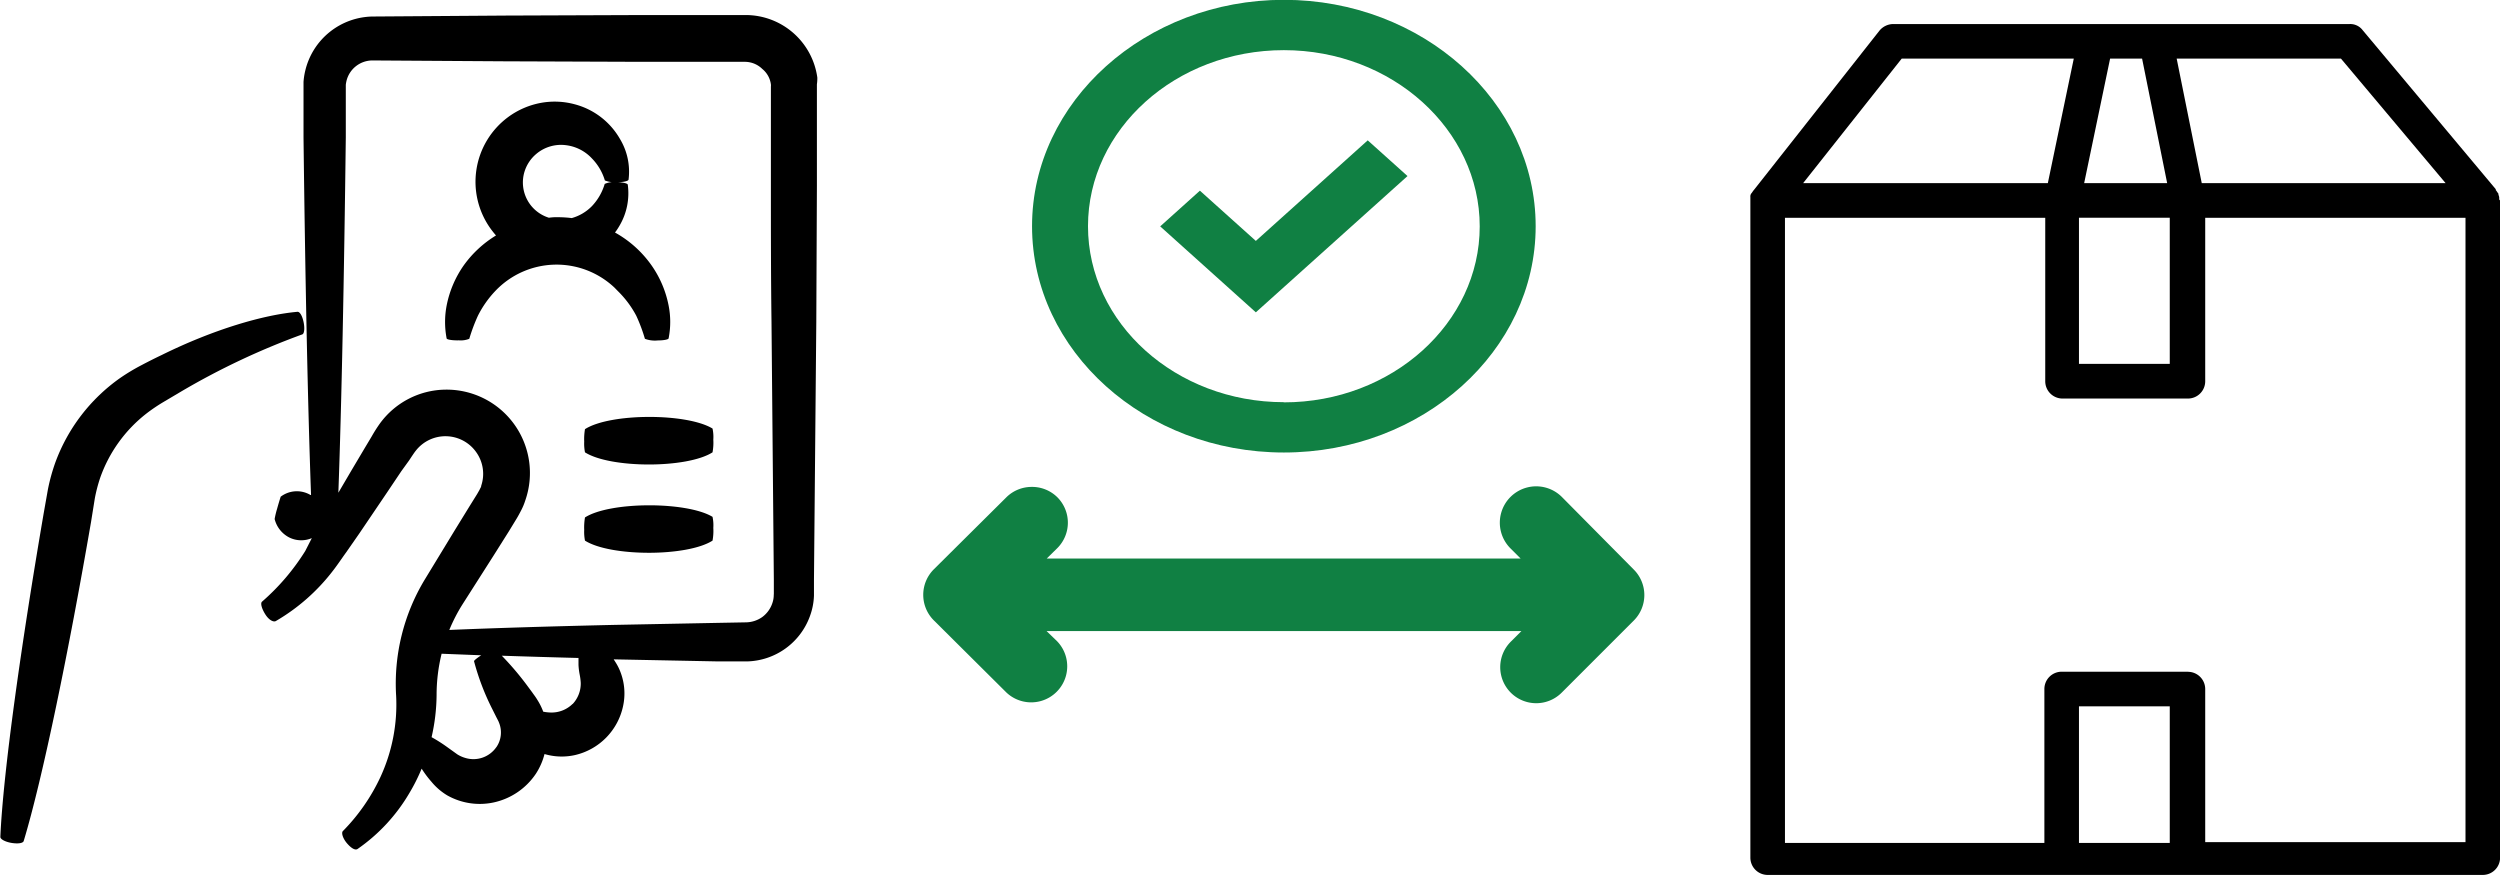 <svg xmlns="http://www.w3.org/2000/svg" viewBox="0 0 289.11 101.19"><path d="M25.32,67.63a17.79,17.79,0,0,1,.6-2.31,16.25,16.25,0,0,1,5.38-7.49,19.85,19.85,0,0,1,1.9-1.29l2.11-1.25a84.75,84.75,0,0,1,14-6.6c.24-.08.3-.76.13-1.5s-.45-1.14-.7-1.11c-3.91.35-9.62,2-15.7,5-.76.36-1.53.75-2.31,1.16a23.27,23.27,0,0,0-2.48,1.49,20.63,20.63,0,0,0-7.5,9.77,22.14,22.14,0,0,0-.86,3.12l-.5,2.83c-2.54,14.85-4.67,29.8-5,37.36,0,.27.61.59,1.37.7s1.26,0,1.33-.23c2.19-7.25,5.22-22,7.79-36.91Z" transform="translate(-14.35 -10.02)"/><path d="M108.87,19a8.37,8.37,0,0,0-8.22-7.24h-12l-15.81.06-15.36.11a8.14,8.14,0,0,0-7.83,6.27,7.88,7.88,0,0,0-.2,1.29v6.45c.2,16.44.49,30.82.87,41.32h-.07a3.09,3.09,0,0,0-3.44.2s-.21.65-.41,1.38a10.3,10.3,0,0,0-.29,1.2,3.28,3.28,0,0,0,1.68,2.13,3.12,3.12,0,0,0,2.62.08h0l-.76,1.49a25.94,25.94,0,0,1-5,5.86c-.22.2,0,.88.41,1.51s.92.88,1.19.73A22.72,22.72,0,0,0,52.87,76c.55-.71,1-1.4,1.51-2.1l1.51-2.17L59.09,67l1.67-2.49.89-1.23c.28-.42.61-.93.77-1.12a4.35,4.35,0,0,1,7,.15A4.31,4.31,0,0,1,70,66.19c0,.16-.13.31-.19.47l-.28.49-.89,1.43-1.76,2.86-3.45,5.67a23.29,23.29,0,0,0-3.27,13.36,20,20,0,0,1-1.82,9.42A22.28,22.28,0,0,1,54,106.13c-.2.21,0,.87.51,1.45s.94.79,1.19.62a20.43,20.43,0,0,0,6-6.48,21.08,21.08,0,0,0,1.41-2.81l.13.2a11.47,11.47,0,0,0,1,1.31A7.09,7.09,0,0,0,66.07,102a7.65,7.65,0,0,0,5.36.82,7.89,7.89,0,0,0,4.89-3.32,7.62,7.62,0,0,0,1-2.28,7,7,0,0,0,3.52.12,7.38,7.38,0,0,0,5.57-5.69,6.87,6.87,0,0,0-.27-3.81,6.21,6.21,0,0,0-.61-1.24l-.21-.33,12.07.24h3.33A7.94,7.94,0,0,0,108,81.31a7.59,7.59,0,0,0,.48-2.4V77.09l.27-29.86.07-15.81V19.77A5.08,5.08,0,0,0,108.87,19ZM71.75,96.42a3.22,3.22,0,0,1-3.59,1.25,3.6,3.6,0,0,1-.92-.41L66,96.37a17.55,17.55,0,0,0-1.74-1.1,22.56,22.56,0,0,0,.58-4.91,19.91,19.91,0,0,1,.58-4.74L70,85.8c-.49.32-.85.61-.83.69A28.14,28.14,0,0,0,71.27,92l.41.82c.12.25.33.62.36.73a3,3,0,0,1-.29,2.88Zm8.82-5a3.46,3.46,0,0,1-2.4,1,4.85,4.85,0,0,1-1-.1A7.12,7.12,0,0,0,76.52,91c-.27-.45-.41-.6-.6-.88l-.54-.73a33.8,33.8,0,0,0-3-3.54c2.74.09,5.71.18,8.87.26v.82A7.87,7.87,0,0,0,81.38,88a6.67,6.67,0,0,1,.13,1,3.46,3.46,0,0,1-.94,2.44Zm23.26-12.66a2.87,2.87,0,0,1-.16,1,3.28,3.28,0,0,1-1.16,1.61,3.34,3.34,0,0,1-1.86.62l-3.22.06-12.27.24c-7.29.17-13.66.36-18.85.58a19.34,19.34,0,0,1,1.55-3l3.55-5.57,1.79-2.84L74.09,70c.15-.24.37-.65.55-1a6.94,6.94,0,0,0,.45-1.09,9.64,9.64,0,0,0-9.27-12.83A9.52,9.52,0,0,0,58.28,59a16.69,16.69,0,0,0-.94,1.48l-.79,1.32L55,64.41,53.48,67c.38-10.48.66-24.78.86-41.13V19.83a4,4,0,0,1,.09-.5,3.1,3.1,0,0,1,3-2.32l15.26.1,15.81.06h12a2.88,2.88,0,0,1,2,.82,2.77,2.77,0,0,1,1,1.78,1.13,1.13,0,0,1,0,.26v11.4c0,5.33,0,10.61.07,15.81l.27,29.86v1.67Z" transform="translate(-14.35 -10.02)"/><path d="M87.93,46.53a19,19,0,0,1,1,2.67,3.24,3.24,0,0,0,1.48.19c.7,0,1.24-.11,1.26-.24a9.72,9.72,0,0,0,0-3.8,12.11,12.11,0,0,0-2-4.68,12.72,12.72,0,0,0-4.2-3.76,7.24,7.24,0,0,0,.54-.82,7.37,7.37,0,0,0,.94-4.7c0-.18-.67-.31-1.42-.3a2.46,2.46,0,0,0-1.25.2,6.33,6.33,0,0,1-1.47,2.56,5.23,5.23,0,0,1-2.34,1.39,12.78,12.78,0,0,0-1.64-.1,5.71,5.71,0,0,0-1,.06A4.27,4.27,0,0,1,75,29.89a4.35,4.35,0,0,1,1.38-2.08,4.43,4.43,0,0,1,3.42-1,4.9,4.9,0,0,1,3,1.53,6.17,6.17,0,0,1,1.5,2.55,3.25,3.25,0,0,0,1.48.2c.7,0,1.24-.14,1.26-.3a7.33,7.33,0,0,0-1-4.71,8.53,8.53,0,0,0-5.23-4,8.87,8.87,0,0,0-3.87-.17,9.2,9.2,0,0,0-3.8,1.63,9.3,9.3,0,0,0-2,13c.18.24.37.48.57.71A12.69,12.69,0,0,0,68,40.68a12.11,12.11,0,0,0-2,4.68,10.07,10.07,0,0,0,0,3.79c0,.14.67.25,1.43.23a2.66,2.66,0,0,0,1.19-.18,20.33,20.33,0,0,1,1-2.67,11.89,11.89,0,0,1,2-2.85,9.76,9.76,0,0,1,13.8-.39l.38.39A11.55,11.55,0,0,1,87.93,46.53Z" transform="translate(-14.35 -10.02)"/><path d="M82,59.65a6.89,6.89,0,0,0-.09,1.44A5.18,5.18,0,0,0,82,62.33c2.94,1.87,11.81,1.88,14.75,0a6.06,6.06,0,0,0,.09-1.47,4.58,4.58,0,0,0-.09-1.28C93.78,57.77,84.91,57.78,82,59.65Z" transform="translate(-14.35 -10.02)"/><path d="M82,69.86a6.89,6.89,0,0,0-.09,1.44A5.18,5.18,0,0,0,82,72.54c2.94,1.87,11.81,1.88,14.75,0a6.06,6.06,0,0,0,.09-1.47,4.58,4.58,0,0,0-.09-1.28C93.78,68,84.91,68,82,69.86Z" transform="translate(-14.35 -10.02)"/><path d="M303.37,33v-.1c0-.2-.1-.3-.1-.5h0c-.1-.1-.2-.3-.3-.4v-.1l-15.4-18.4a1.8,1.8,0,0,0-1.5-.7h-52.8a2.09,2.09,0,0,0-1.6.8L217.17,32h0c-.1.1-.2.3-.3.4h0a.6.6,0,0,0-.1.4v76.4a2,2,0,0,0,2,2h82.7a2,2,0,0,0,2-2v-76C303.37,33.11,303.37,33.11,303.37,33Zm-49.2-16.2-3,14.4h-28.3l11.4-14.4Zm.6,74.9h10.5v15.8h-10.5Zm12.6-4h-14.6a2,2,0,0,0-2,2v17.8h-30V35.21h30.1v18.9a2,2,0,0,0,2,2h14.5a2,2,0,0,0,2-2V35.21h30.1v72.2h-30.1V89.71A2,2,0,0,0,267.37,87.71Zm-12.6-52.5h10.5v16.9h-10.5Zm14.2-4-2.9-14.4h19l12.1,14.4Zm-6.9-14.4,2.9,14.4h-9.6l3-14.4Z" transform="translate(-14.35 -10.02)"/><path d="M133.54,66.33a4.15,4.15,0,0,0-2.8,1.19l-8.4,8.34a4.17,4.17,0,0,0,0,5.9h0l8.4,8.35a4.17,4.17,0,0,0,5.88-5.91L135.38,83h54.91l-1.23,1.23a4.17,4.17,0,0,0,0,5.89h0a4.16,4.16,0,0,0,5.89,0h0l8.34-8.34a4.17,4.17,0,0,0,0-5.89h0L195,67.52A4.18,4.18,0,0,0,189,73.41l0,0,1.2,1.2H135.4l1.22-1.2a4.16,4.16,0,0,0,0-5.89v0a4.16,4.16,0,0,0-3.08-1.19Z" transform="translate(-14.35 -10.02)" style="fill:#108043"/><path d="M162.82,10c-16,0-29.12,11.75-29.12,26.18s13.07,26.17,29.12,26.17,29.12-11.75,29.12-26.17S178.87,10,162.82,10Zm0,46.53c-12.49,0-22.65-9.13-22.65-20.35s10.16-20.36,22.65-20.36S185.47,25,185.47,36.2,175.31,56.55,162.82,56.55Z" transform="translate(-14.35 -10.02)" style="fill:#108043"/><polygon points="145.23 27.86 138.76 22.05 134.17 26.18 145.23 36.12 162.77 20.36 158.17 16.23 145.23 27.86" style="fill:#108043"/></svg>